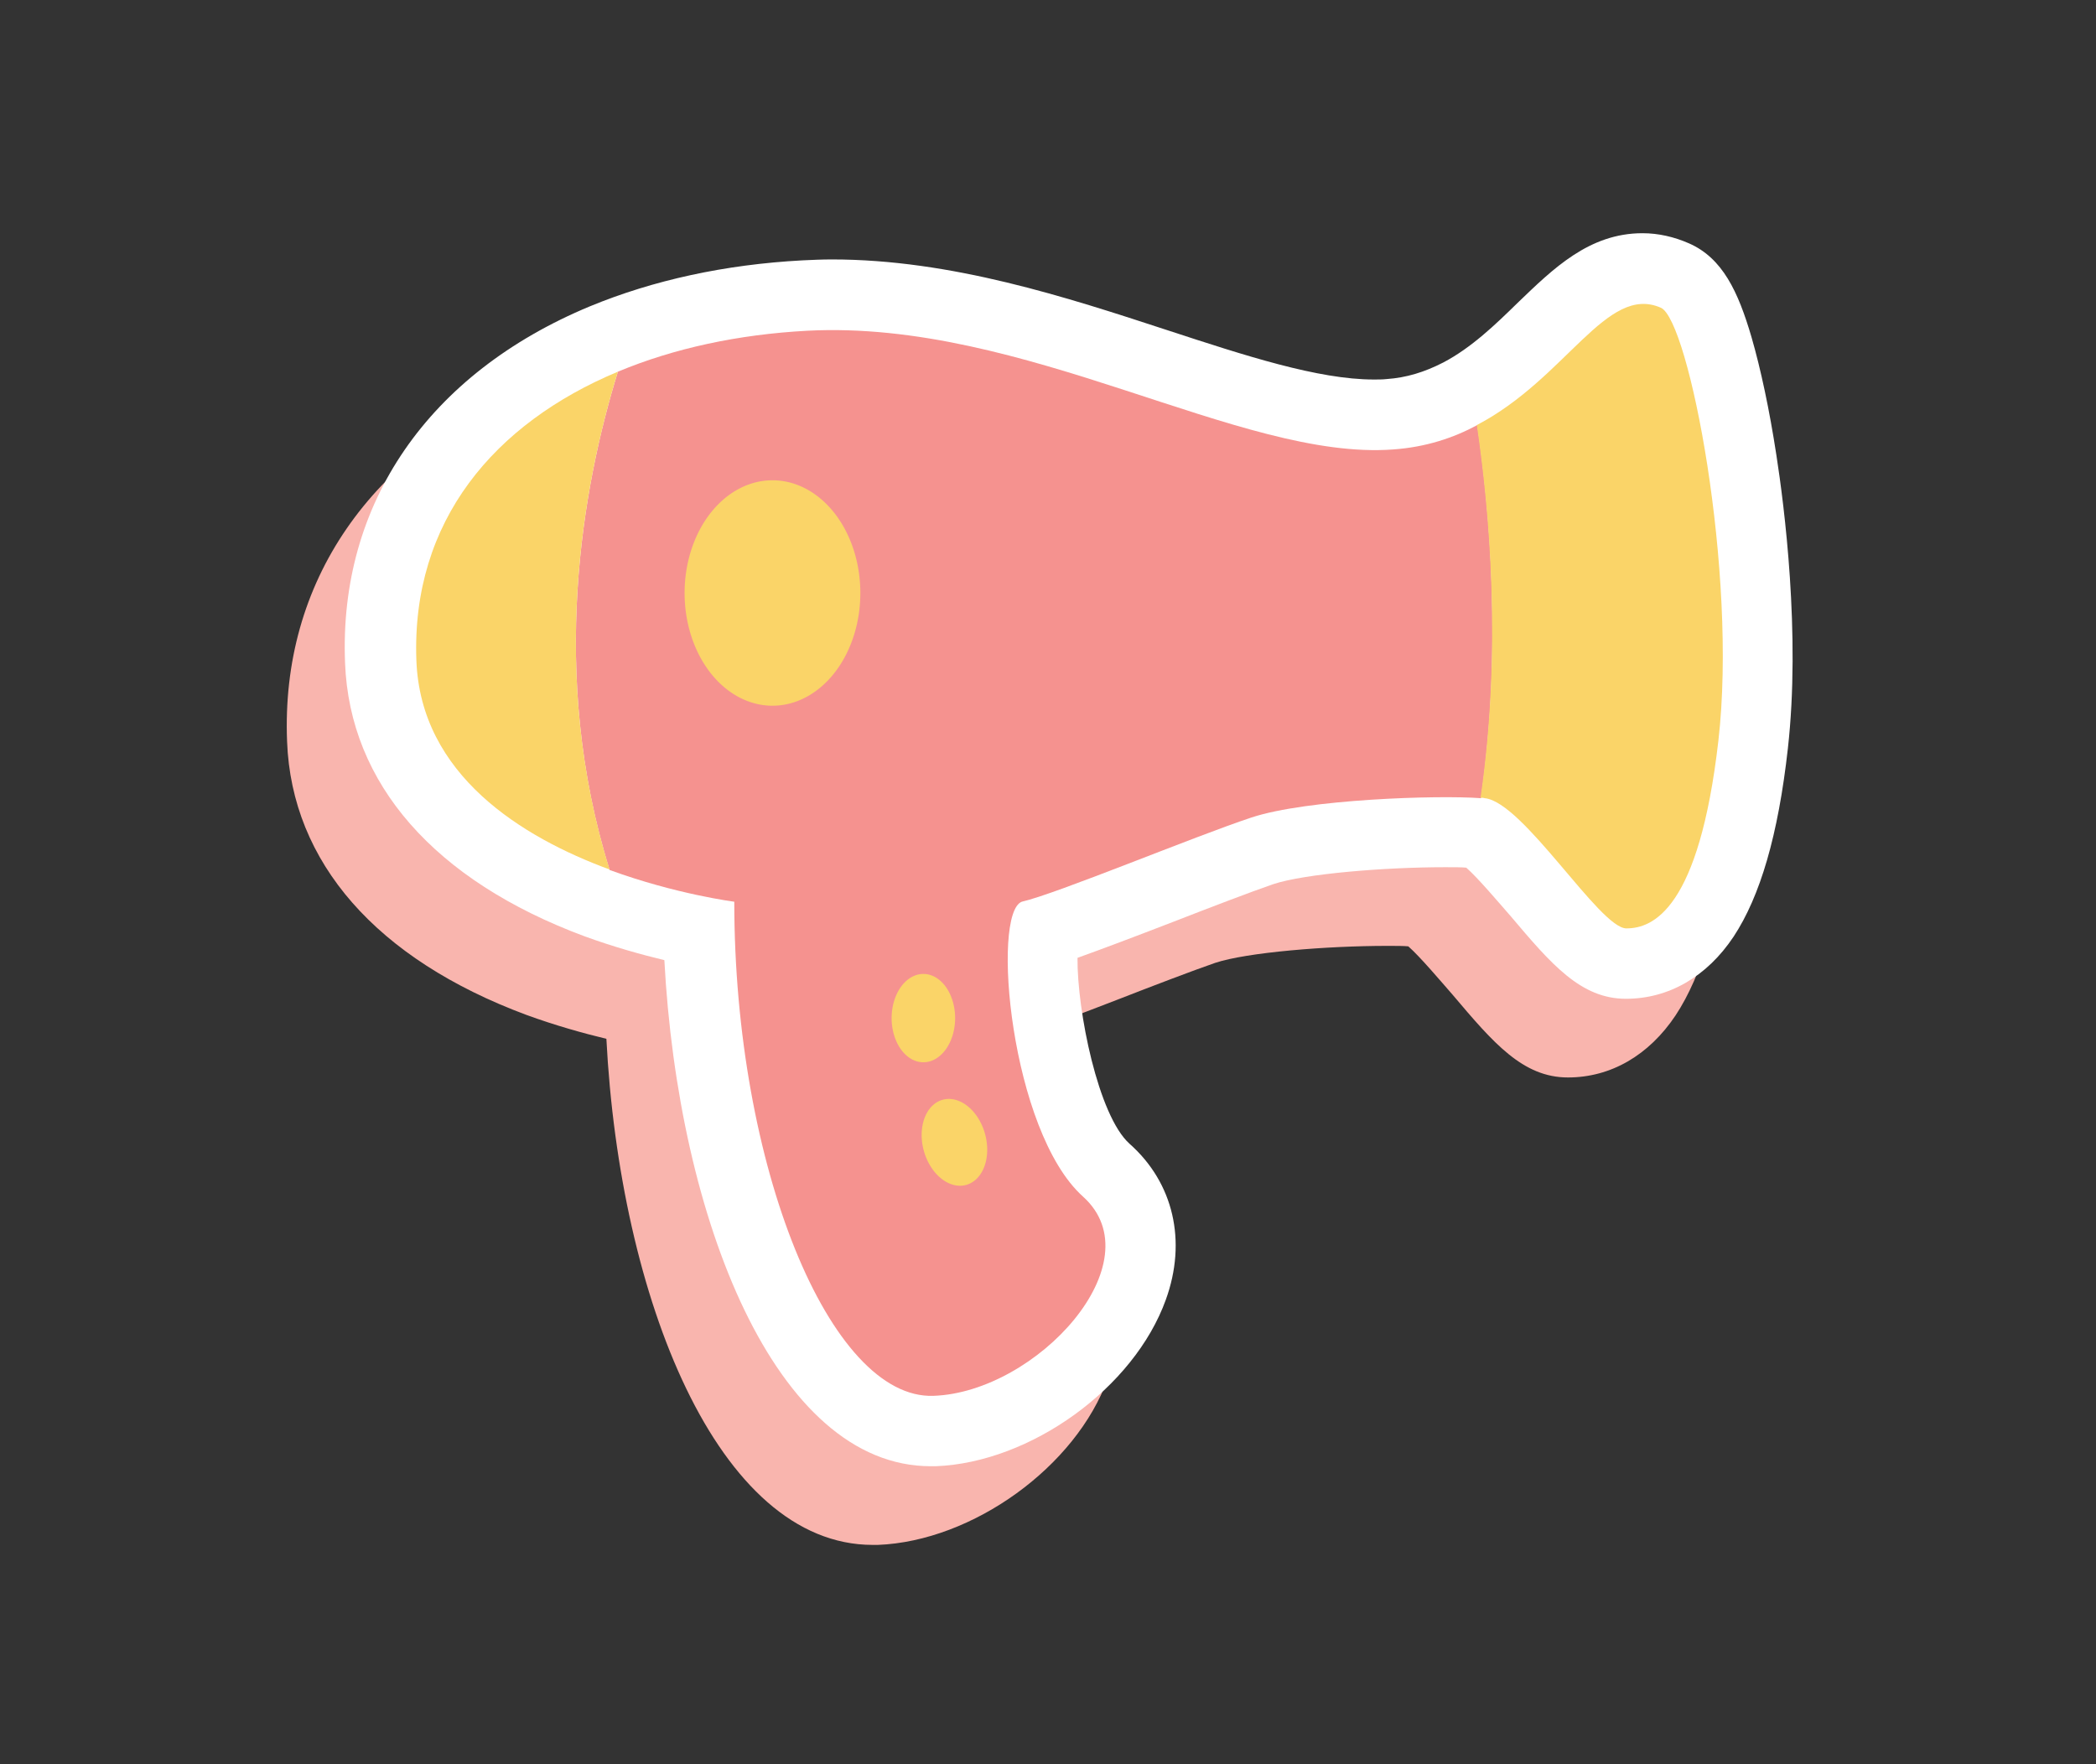 <?xml version="1.0" encoding="utf-8"?>
<svg id="master-artboard" viewBox="0 0 455.575 383.41" version="1.1" xmlns="http://www.w3.org/2000/svg" x="0px" y="0px" style="enable-background:new 0 0 1400 980;" width="455.575px" height="383.41px"><rect x="0" y="0" width="455.575" height="383.41" fill="#333333" stroke="none"/><rect id="ee-background" x="0" y="0" width="455.575" height="383.41" style="fill: white; fill-opacity: 0; pointer-events: none;"/>


<path class="st1" d="M189.7,468.6C189.7,468.6,189.7,468.6,189.7,468.6c0.4,0,0.7,0,1.1,0c20.6-0.8,43.1-17,50-36.2&#10;&#9;&#9;c4.6-12.7,1.7-25.4-7.9-33.9c-6.8-6.1-11.4-28.9-11.3-40.4c5.3-1.9,12.2-4.5,21-7.9c8.2-3.2,16.6-6.4,21.5-8.1&#10;&#9;&#9;c6.9-2.3,24.4-3.7,37.4-3.7c2,0,3.6,0,4.6,0.1c2.6,2.3,6.9,7.4,9.7,10.6c8.8,10.4,15.2,17.9,25,17.9c9.3,0,17.6-4.8,23.4-13.5&#10;&#9;&#9;c5.8-8.8,9.7-22.1,11.8-40.9c2.8-24.9-0.8-52.9-2.5-63.8c-1.5-9.8-3.4-18.7-5.4-25.6c-2.9-9.9-6.3-17.2-13.6-20.4&#10;&#9;&#9;c-3.2-1.4-6.6-2.2-10.1-2.2c-11.6,0-19.4,7.7-27.1,15.1c-4.9,4.8-10.1,9.8-16.2,13c-4.1,2.1-8,3.3-12.3,3.6&#10;&#9;&#9;c-0.9,0.1-1.8,0.1-2.8,0.1c-12.1,0-28-5.2-44.8-10.7c-22-7.2-47-15.4-73-15.4c-2.1,0-4.3,0.1-6.4,0.2c-16.8,0.9-32.4,4.3-46.2,10&#10;&#9;&#9;c-35.1,14.6-54.6,42.9-53.2,77.5c1,26.3,19.5,47.3,52,59.4c6.3,2.3,12.4,4,17.4,5.2C134.7,414.7,155.9,468.6,189.7,468.6z" style="fill: rgb(249, 181, 174);" transform="matrix(1, 0, 0, 1, 0, -132.81)"/><path class="st2" d="M202.3,451.5C202.3,451.5,202.3,451.5,202.3,451.5c0.4,0,0.7,0,1.1,0c20.6-0.8,43.1-17,50-36.2&#10;&#9;&#9;c4.6-12.7,1.7-25.4-7.9-33.9c-6.8-6.1-11.4-28.9-11.3-40.4c5.3-1.9,12.2-4.5,21-7.9c8.2-3.2,16.6-6.4,21.5-8.1&#10;&#9;&#9;c6.9-2.3,24.4-3.7,37.4-3.7c2,0,3.6,0,4.6,0.1c2.6,2.3,6.9,7.4,9.7,10.6c8.8,10.4,15.2,17.9,25,17.9c9.3,0,17.6-4.8,23.4-13.5&#10;&#9;&#9;c5.8-8.8,9.7-22.1,11.8-40.9c2.8-24.9-0.8-52.9-2.5-63.8c-1.5-9.8-3.4-18.7-5.4-25.6c-2.9-9.9-6.3-17.2-13.6-20.4&#10;&#9;&#9;c-3.2-1.4-6.6-2.2-10.1-2.2c-11.6,0-19.4,7.7-27.1,15.1c-4.9,4.8-10.1,9.8-16.2,13c-4.1,2.1-8,3.3-12.3,3.6&#10;&#9;&#9;c-0.9,0.1-1.8,0.1-2.8,0.1c-12.1,0-28-5.2-44.8-10.7c-22-7.2-47-15.4-73-15.4c-2.1,0-4.3,0.1-6.4,0.2c-16.8,0.9-32.4,4.3-46.2,10&#10;&#9;&#9;c-35.1,14.6-54.6,42.9-53.2,77.5c1,26.3,19.5,47.3,52,59.4c6.3,2.3,12.4,4,17.4,5.2C147.4,397.6,168.5,451.5,202.3,451.5z" style="fill: rgb(255, 255, 255);" transform="matrix(1, 0, 0, 1, 0, -132.81)"/><path class="st8" d="M321.1,225.2c-5.2,2.8-11.2,4.8-18.3,5.3c-33.3,2.5-79.9-28.3-127.4-25.8c-14.9,0.8-28.9,3.8-41.1,8.9&#10;&#9;&#9;&#9;c-7.7,24.9-15.1,65.7-1.8,108.3c14.5,5.3,27.1,6.9,27.1,6.9c0,57.4,20.8,108.2,43.3,107.4c22.5-0.8,48.3-29.1,32.5-43.3&#10;&#9;&#9;&#9;c-15.8-14.2-20-61.6-13.3-64.1c7.5-1.7,37.5-14.2,49.9-18.3c12.1-4,40.5-4.9,49.9-4.2C326.5,274,323.8,243.6,321.1,225.2z" style="fill: rgb(245, 146, 143);" transform="matrix(1, 0, 0, 1, 0, -132.81)"/><path class="st5" d="M353.5,334.6c5.8,0,15.8-4.2,20-40.8c4.2-36.6-6.4-91.4-12.5-94.1c-11.8-5.2-20.5,15.3-40,25.5&#10;&#9;&#9;&#9;c2.7,18.4,5.5,48.8,0.8,81c0.3,0,0.6,0,0.9,0.1C331.1,307.1,347.7,334.6,353.5,334.6z" style="fill: rgb(250, 212, 104);" transform="matrix(1, 0, 0, 1, 0, -132.81)"/><path class="st5" d="M134.3,213.6c-26.8,11.2-44.9,32.4-43.8,62.7c0.9,25,23,38.5,42,45.5C119.2,279.3,126.6,238.5,134.3,213.6z" style="fill: rgb(250, 212, 104);" transform="matrix(1, 0, 0, 1, 0, -132.81)"/><path d="M 187 261.7 A 19.1 24.5 0 0 1 167.9 286.2 A 19.1 24.5 0 0 1 148.8 261.7 A 19.1 24.5 0 0 1 167.9 237.2 A 19.1 24.5 0 0 1 187 261.7 Z" class="st5" style="fill: rgb(250, 212, 104);" transform="matrix(1, 0, 0, 1, 0, -132.81)"/><path d="M 207.6 354.1 A 6.9 9.6 0 0 1 200.7 363.7 A 6.9 9.6 0 0 1 193.8 354.1 A 6.9 9.6 0 0 1 200.7 344.5 A 6.9 9.6 0 0 1 207.6 354.1 Z" class="st5" style="fill: rgb(250, 212, 104);" transform="matrix(1, 0, 0, 1, 0, -132.81)"/><path d="M 214.5 381 A 6.9 9.6 0 0 1 207.6 390.6 A 6.9 9.6 0 0 1 200.7 381 A 6.9 9.6 0 0 1 207.6 371.4 A 6.9 9.6 0 0 1 214.5 381 Z" transform="matrix(-0.964, 0.266, -0.266, -0.964, 508.922, 560.354)" class="st5" style="fill: rgb(250, 212, 104);"/>

</svg>